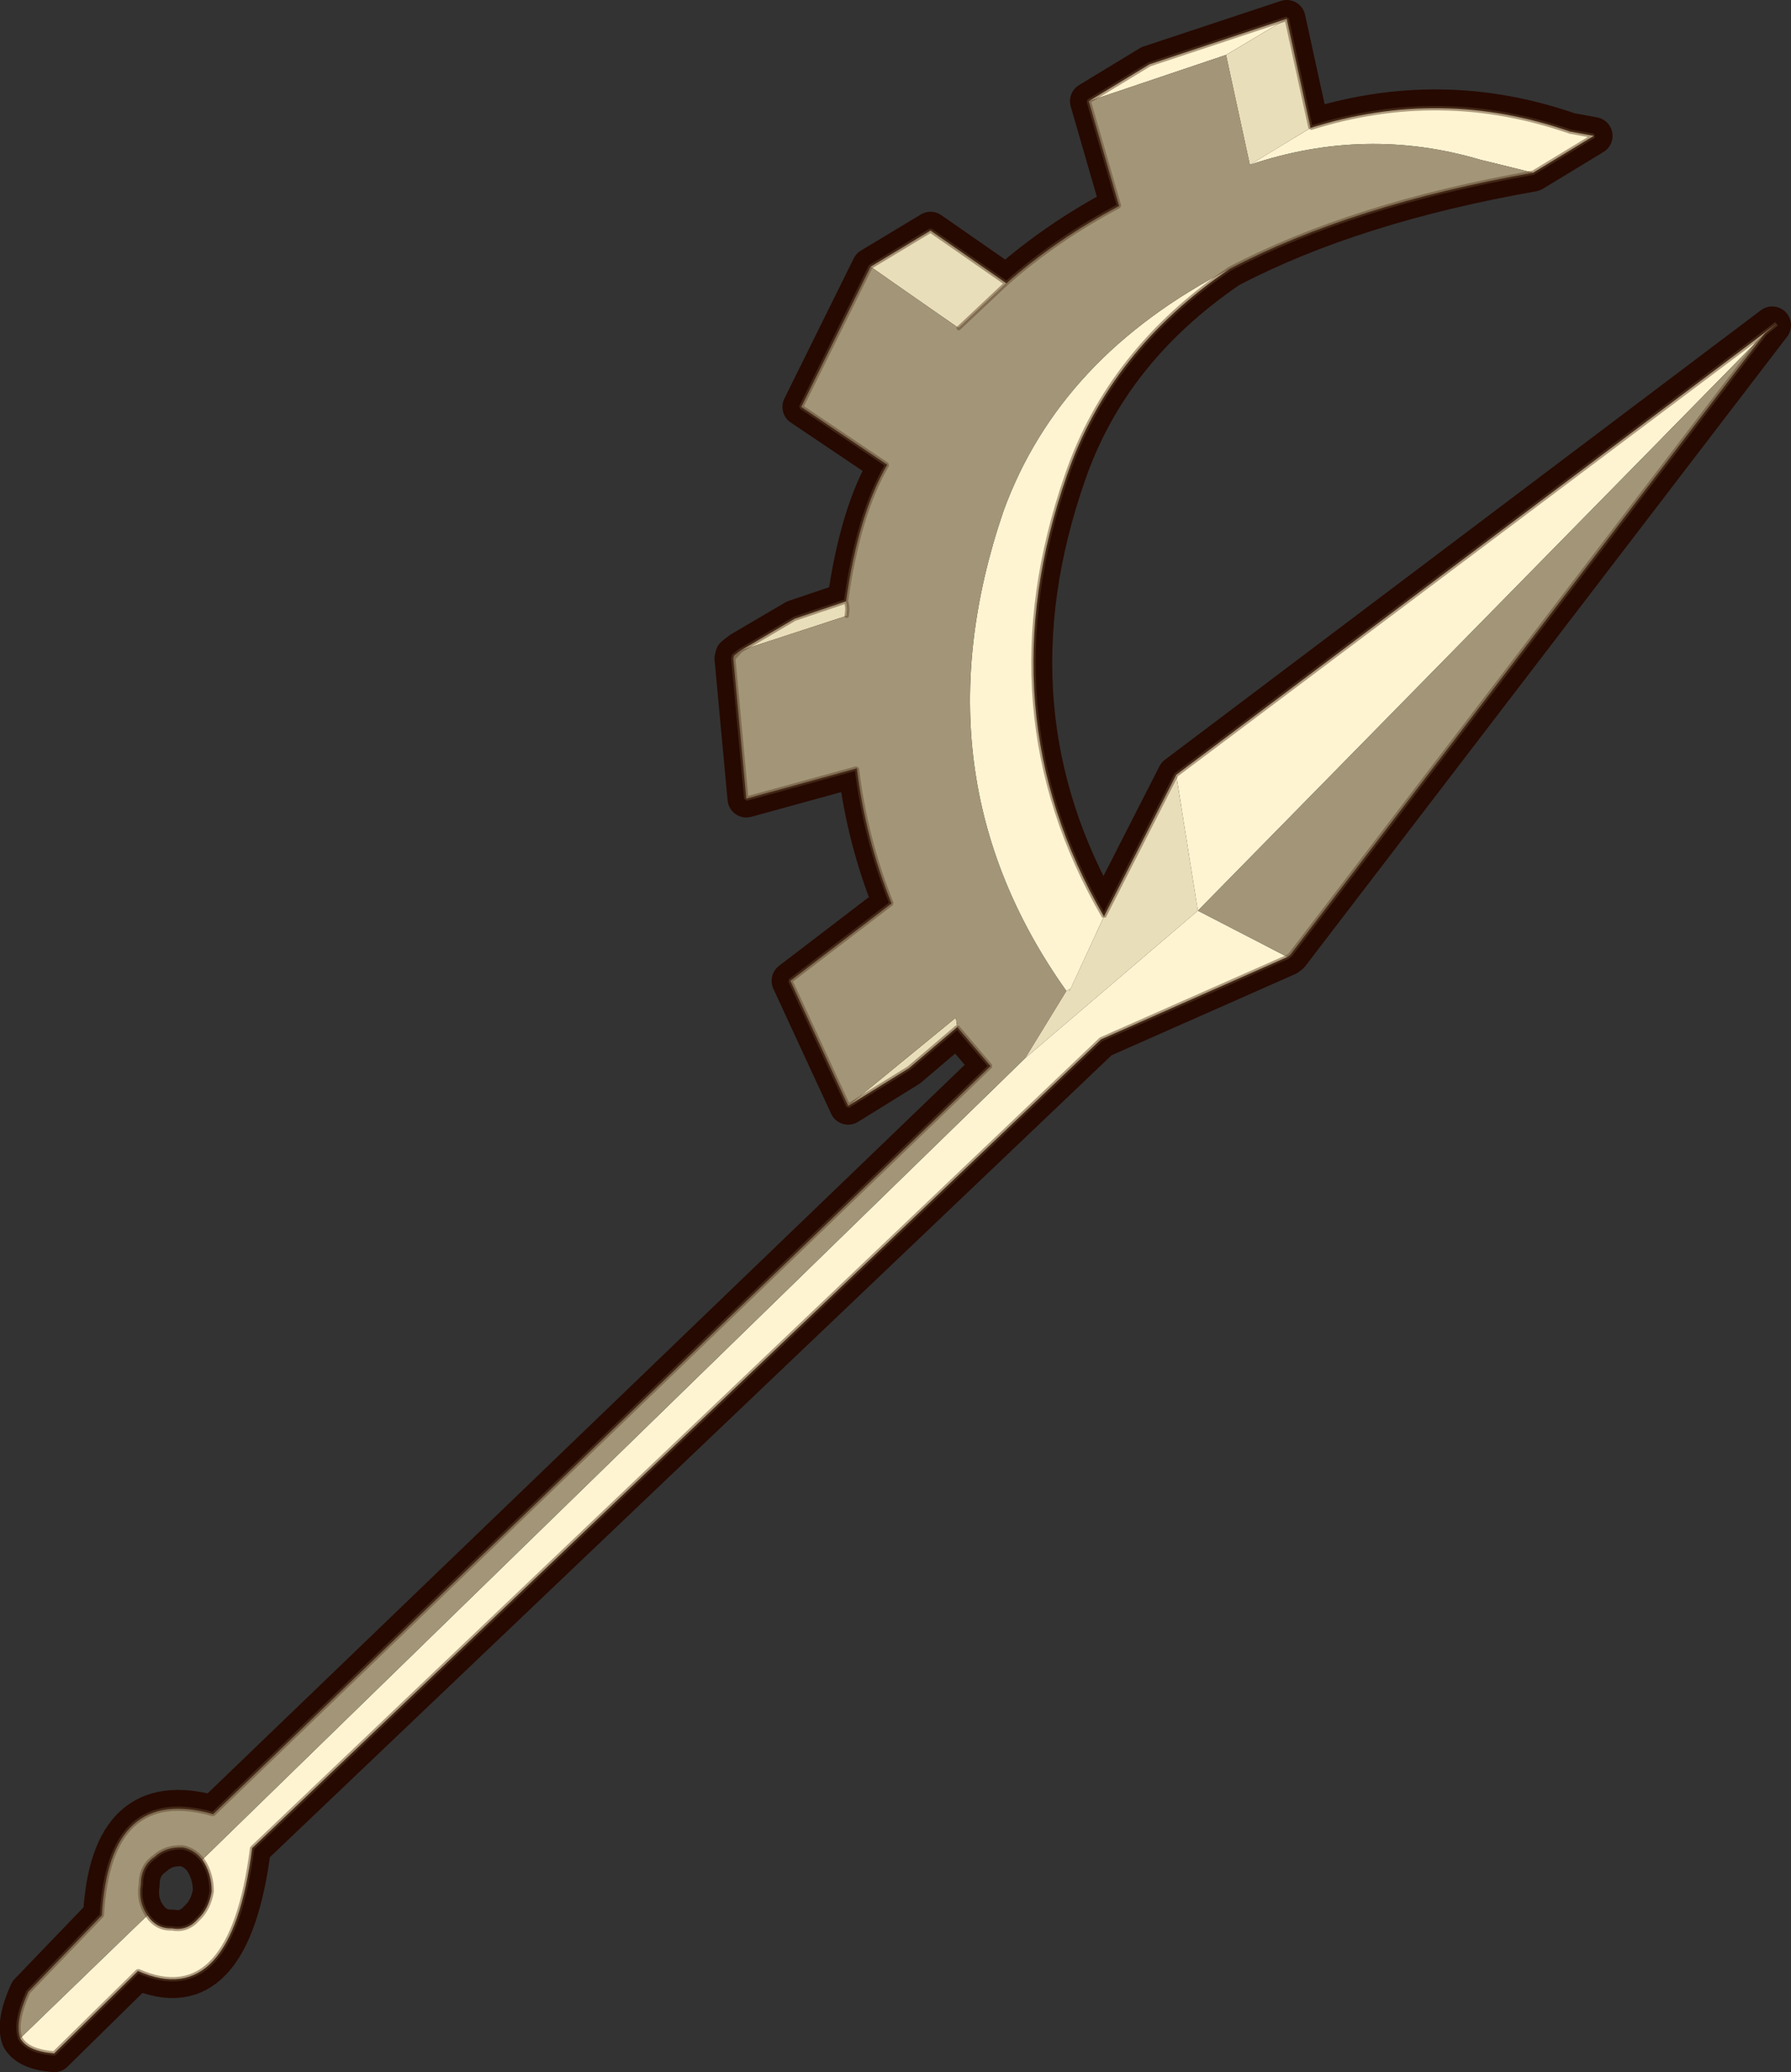 <?xml version="1.0" encoding="UTF-8" standalone="no"?>
<svg xmlns:xlink="http://www.w3.org/1999/xlink" height="143.35px" width="123.95px" xmlns="http://www.w3.org/2000/svg">
  <rect width="100%" height="100%" fill="#333333" stroke="none"/>
  <g transform="matrix(1.0, 0.0, 0.0, 1.0, 62.1, 71.65)">
    <path d="M-3.5 -29.05 Q-3.4 -29.65 -3.55 -30.05 L-7.1 -28.85 -10.85 -26.65 -11.35 -26.1 -10.45 -16.4 -2.8 -18.5 Q-2.2 -13.6 -0.4 -9.15 L-7.4 -3.8 -3.4 4.85 0.8 2.25 4.15 -0.6 6.45 2.1 -47.35 53.85 Q-54.55 51.8 -55.05 60.85 L-60.15 66.15 Q-61.1 68.25 -60.7 69.35 -60.2 70.25 -58.35 70.4 L-52.55 64.7 Q-46.1 67.55 -44.65 56.2 L14.1 0.25 27.0 -5.45 27.2 -5.6 60.55 -49.15 19.3 -18.05 14.3 -8.25 Q6.05 -22.45 11.75 -38.8 14.7 -47.4 23.0 -53.05 31.5 -57.5 44.0 -59.7 L48.2 -62.25 46.55 -62.55 Q37.65 -65.65 28.6 -62.8 L26.95 -70.35 17.45 -67.2 13.25 -64.65 15.35 -57.4 Q11.0 -55.1 7.55 -52.05 L4.25 -48.95 M7.55 -52.05 L2.3 -55.7 -1.85 -53.2 -6.65 -43.5 -0.7 -39.5 Q-2.7 -36.1 -3.55 -30.05 M-10.85 -26.65 L-11.3 -26.3 -11.35 -26.1 M-49.45 56.15 Q-50.65 56.1 -51.4 56.8 -52.35 57.45 -52.35 58.7 -52.55 59.9 -51.9 60.85 -51.25 61.8 -50.2 61.75 -49.15 61.95 -48.4 61.1 -47.65 60.4 -47.45 59.2 -47.45 57.95 -48.1 57.0 -48.65 56.3 -49.45 56.15 Z" fill="none" stroke="#260900" stroke-linecap="round" stroke-linejoin="round" stroke-width="2.6"/>
    <path d="M28.6 -62.8 Q37.65 -65.65 46.55 -62.55 L48.2 -62.25 44.0 -59.7 40.35 -60.6 Q32.4 -62.95 24.4 -60.25 L28.6 -62.8 M23.0 -53.05 Q14.7 -47.4 11.75 -38.8 6.05 -22.45 14.3 -8.25 L11.9 -3.05 11.95 -3.25 11.7 -3.1 Q1.1 -18.0 7.35 -36.3 11.25 -47.0 23.0 -53.05 M19.3 -18.05 L60.85 -49.25 60.05 -48.6 20.8 -8.65 27.0 -5.45 14.1 0.25 -44.65 56.2 Q-46.1 67.55 -52.55 64.7 L-58.35 70.4 Q-60.2 70.25 -60.7 69.35 L-51.9 60.85 Q-51.25 61.8 -50.2 61.75 -49.15 61.95 -48.4 61.1 -47.65 60.4 -47.45 59.2 -47.45 57.95 -48.1 57.0 L8.85 1.55 20.8 -8.65 19.3 -18.05 M13.25 -64.65 L17.45 -67.2 26.95 -70.35 22.75 -67.85 13.25 -64.65" fill="#fff4d2" fill-rule="evenodd" stroke="none"/>
    <path d="M28.6 -62.8 L24.4 -60.25 22.75 -67.85 26.95 -70.35 28.6 -62.8 M14.3 -8.25 L19.3 -18.05 20.8 -8.65 8.85 1.55 11.7 -3.1 11.95 -3.25 11.9 -3.05 14.3 -8.25 M4.15 -0.6 L0.8 2.25 -3.4 4.85 4.05 -1.25 4.15 -0.6 M-10.85 -26.65 L-7.1 -28.85 -3.55 -30.05 Q-3.4 -29.65 -3.5 -29.05 L-10.85 -26.65 M-1.85 -53.2 L2.3 -55.7 7.55 -52.05 4.25 -48.95 -1.85 -53.2" fill="#e9deba" fill-rule="evenodd" stroke="none"/>
    <path d="M24.4 -60.25 Q32.4 -62.95 40.35 -60.6 L44.0 -59.7 Q31.5 -57.5 23.0 -53.05 11.25 -47.0 7.35 -36.3 1.1 -18.0 11.7 -3.1 L8.85 1.55 -48.1 57.0 Q-48.65 56.3 -49.45 56.15 -50.65 56.1 -51.4 56.8 -52.35 57.45 -52.35 58.7 -52.55 59.9 -51.9 60.85 L-60.7 69.35 Q-61.1 68.25 -60.15 66.15 L-55.05 60.85 Q-54.55 51.8 -47.35 53.85 L6.45 2.1 4.15 -0.6 4.05 -1.25 -3.4 4.85 -7.4 -3.8 -0.4 -9.15 Q-2.2 -13.6 -2.8 -18.5 L-10.45 -16.4 -11.35 -26.1 -11.3 -26.3 -10.85 -26.65 -3.5 -29.05 Q-3.4 -29.65 -3.55 -30.05 -2.7 -36.1 -0.7 -39.5 L-6.65 -43.5 -1.85 -53.2 4.25 -48.95 7.55 -52.05 Q11.0 -55.1 15.35 -57.4 L13.25 -64.65 22.75 -67.85 24.4 -60.25 M60.05 -48.6 L27.2 -5.6 27.0 -5.45 20.8 -8.65 60.05 -48.6 M-11.35 -26.1 L-10.85 -26.65 -11.35 -26.1" fill="#a39678" fill-rule="evenodd" stroke="none"/>
    <path d="M44.0 -59.7 L48.2 -62.25 46.55 -62.55 Q37.65 -65.65 28.6 -62.8 L26.95 -70.35 17.45 -67.2 13.25 -64.65 15.35 -57.4 Q11.0 -55.1 7.55 -52.05 L2.3 -55.7 -1.85 -53.2 -6.65 -43.5 -0.7 -39.5 Q-2.7 -36.1 -3.55 -30.05 -3.4 -29.65 -3.5 -29.05 M44.0 -59.7 Q31.5 -57.5 23.0 -53.05 14.7 -47.4 11.75 -38.8 6.05 -22.45 14.3 -8.25 L19.3 -18.05 60.85 -49.25 60.05 -48.6 27.2 -5.6 27.0 -5.45 14.1 0.25 -44.65 56.2 Q-46.1 67.55 -52.55 64.7 L-58.35 70.4 Q-60.2 70.25 -60.7 69.35 -61.1 68.25 -60.15 66.15 L-55.05 60.85 Q-54.55 51.8 -47.35 53.85 L6.45 2.1 4.15 -0.6 0.8 2.25 -3.4 4.85 -7.4 -3.8 -0.4 -9.15 Q-2.2 -13.6 -2.8 -18.5 L-10.45 -16.4 -11.35 -26.1 -11.3 -26.3 -10.85 -26.65 -7.1 -28.85 -3.55 -30.05 M4.25 -48.95 L7.55 -52.05 M-10.85 -26.65 L-11.35 -26.1 M-48.1 57.0 Q-47.45 57.95 -47.45 59.2 -47.65 60.4 -48.4 61.1 -49.15 61.95 -50.2 61.75 -51.25 61.8 -51.9 60.85 -52.55 59.9 -52.35 58.7 -52.35 57.45 -51.4 56.8 -50.65 56.1 -49.45 56.15 -48.65 56.3 -48.1 57.0 Z" fill="none" stroke="#5f462e" stroke-linecap="round" stroke-linejoin="miter-clip" stroke-miterlimit="1.0" stroke-opacity="0.498" stroke-width="0.3"/>
  </g>
</svg>

